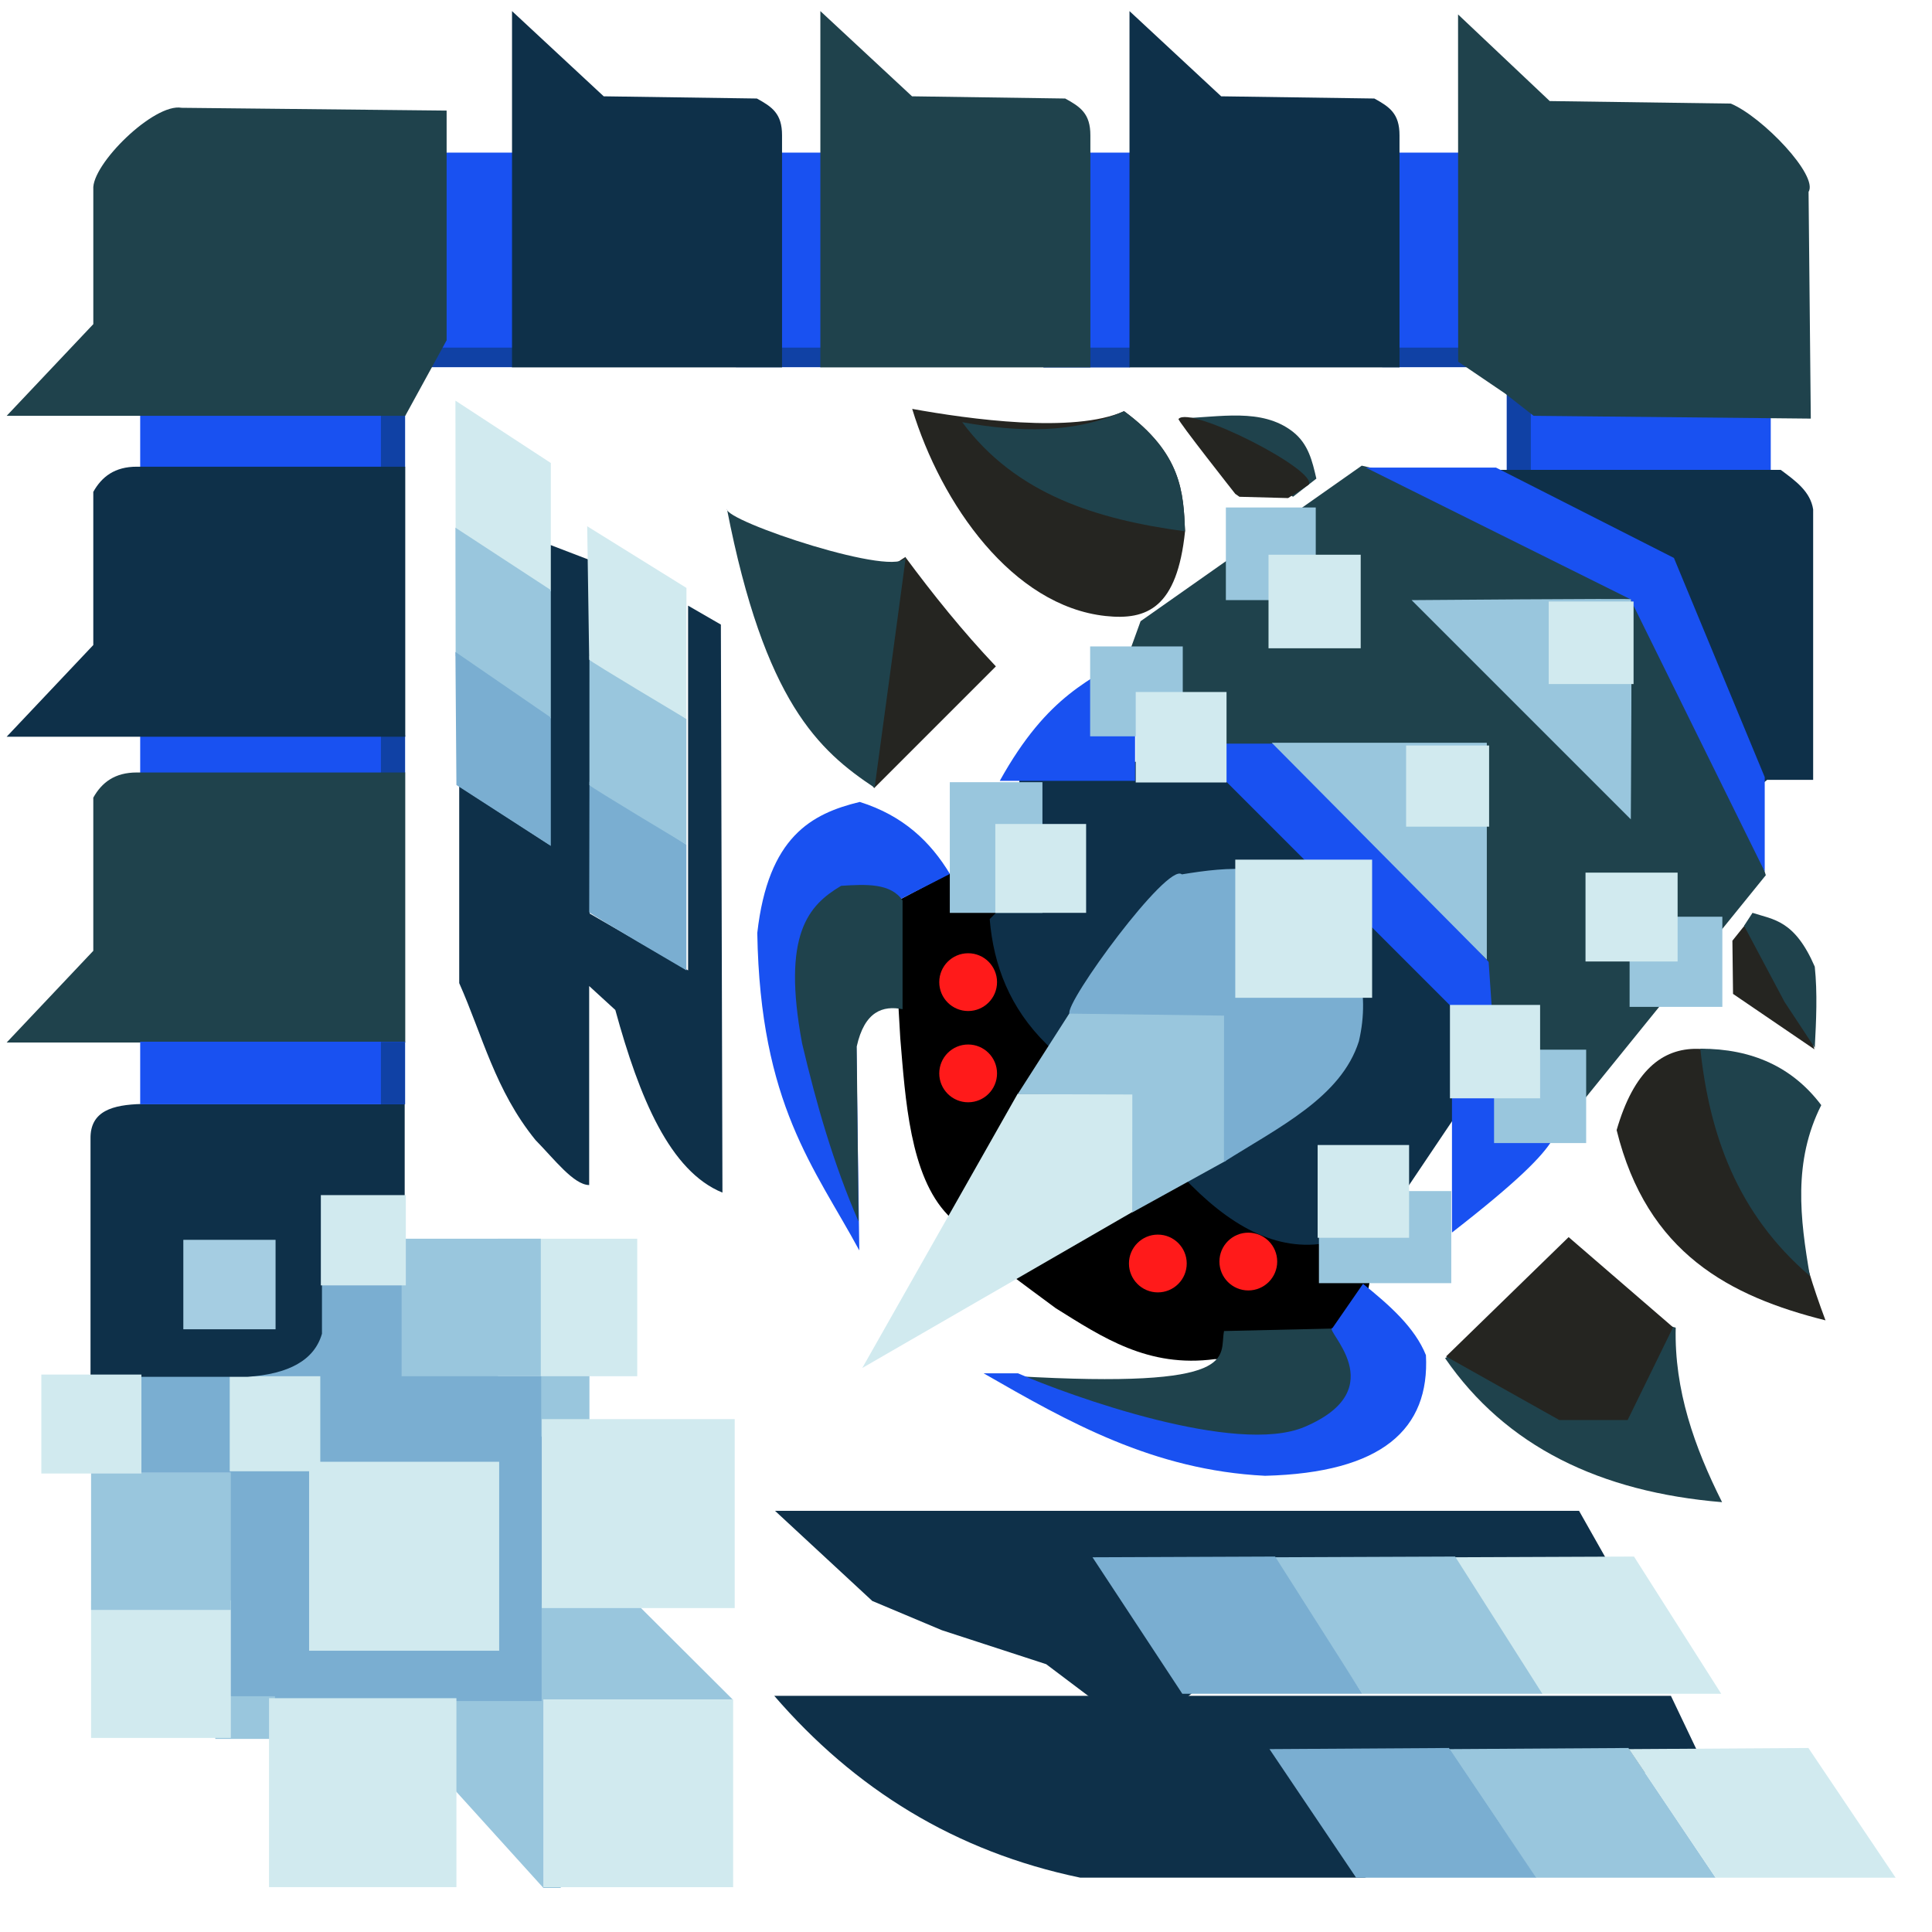 <?xml version="1.0" encoding="UTF-8" standalone="no"?>
<!-- Created with Inkscape (http://www.inkscape.org/) -->

<svg
   width="128mm"
   height="128mm"
   viewBox="0 0 128 128"
   version="1.1"
   id="svg5"
   xml:space="preserve"
   xmlns="http://www.w3.org/2000/svg"
   xmlns:svg="http://www.w3.org/2000/svg"
   xmlns:rdf="http://www.w3.org/1999/02/22-rdf-syntax-ns#"
   xmlns:cc="http://creativecommons.org/ns#"
   xmlns:dc="http://purl.org/dc/elements/1.1/"><defs
     id="defs2"><filter
       style="color-interpolation-filters:sRGB;"
       id="filter5137"
       x="0"
       y="0"
       width="1"
       height="1"><feComposite
         in2="SourceGraphic"
         operator="arithmetic"
         k1="0"
         k2="1"
         result="composite1"
         id="feComposite5123" /><feColorMatrix
         in="composite1"
         values="1"
         type="saturate"
         result="colormatrix1"
         id="feColorMatrix5125" /><feFlood
         flood-opacity="1"
         flood-color="rgb(0,0,0)"
         result="flood1"
         id="feFlood5127" /><feBlend
         in="flood1"
         in2="colormatrix1"
         mode="multiply"
         result="blend1"
         id="feBlend5129" /><feBlend
         in2="blend1"
         mode="screen"
         result="blend2"
         id="feBlend5131" /><feColorMatrix
         in="blend2"
         values="1"
         type="saturate"
         result="colormatrix2"
         id="feColorMatrix5133" /><feComposite
         in="colormatrix2"
         in2="SourceGraphic"
         operator="in"
         k2="1"
         result="composite2"
         id="feComposite5135" /></filter></defs><g
     id="g4758"
     style="filter:url(#filter5137)"
     transform="translate(1.058,1.587)"><rect
       style="fill:#7aaed1;fill-opacity:1;fill-rule:evenodd;stroke-width:0.3;stroke-linecap:round;stroke-linejoin:round;stroke-miterlimit:3"
       id="rect4552"
       width="28"
       height="28.667"
       x="7.923"
       y="84.216" /><path
       style="fill:#0e3049;fill-opacity:1;fill-rule:evenodd;stroke-width:0.3;stroke-linecap:round;stroke-linejoin:round;stroke-miterlimit:3"
       d="M 90.422,124.399 H 71.566 c -8.284,-1.725 -14.949,-5.878 -20.27,-12.047 l 59.301,-0.169 1.903,3.94 z"
       id="path4554" /><path
       style="fill:#0e3049;fill-opacity:1;fill-rule:evenodd;stroke-width:0.3;stroke-linecap:round;stroke-linejoin:round;stroke-miterlimit:3"
       d="m 72.927,112.981 -3.614,-2.724 -6.914,-2.252 -4.609,-1.938 -6.443,-5.971 h 53.269 l 1.9,3.361 -20.444,3.13 -9.844,7.756 z"
       id="path4556" /><path
       style="fill:#99c6dd;fill-opacity:1;fill-rule:evenodd;stroke-width:0.3;stroke-linecap:round;stroke-linejoin:round;stroke-miterlimit:3"
       d="m 107.886,115.809 5.778,8.593 h -11.926 l -5.741,-8.519 z"
       id="path4558" /><path
       style="fill:#7aaed1;fill-opacity:1;fill-rule:evenodd;stroke-width:0.3;stroke-linecap:round;stroke-linejoin:round;stroke-miterlimit:3"
       d="m 95.996,115.809 5.778,8.593 H 89.848 l -5.741,-8.519 z"
       id="path4560" /><path
       style="fill:#d1eaef;fill-opacity:1;fill-rule:evenodd;stroke-width:0.3;stroke-linecap:round;stroke-linejoin:round;stroke-miterlimit:3"
       d="m 119.812,115.809 5.778,8.593 h -11.926 l -5.741,-8.519 z"
       id="path4562" /><path
       style="fill:#d1eaef;fill-opacity:1;fill-rule:evenodd;stroke-width:0.3;stroke-linecap:round;stroke-linejoin:round;stroke-miterlimit:3"
       d="m 108.257,103.126 5.778,9.09 h -11.926 l -5.95,-9.042 z"
       id="path4564" /><path
       style="fill:#99c6dd;fill-opacity:1;fill-rule:evenodd;stroke-width:0.3;stroke-linecap:round;stroke-linejoin:round;stroke-miterlimit:3"
       d="m 96.405,103.126 5.778,9.09 H 90.257 l -5.95,-9.042 z"
       id="path4566" /><path
       style="fill:#7aaed1;fill-opacity:1;fill-rule:evenodd;stroke-width:0.3;stroke-linecap:round;stroke-linejoin:round;stroke-miterlimit:3"
       d="m 84.479,103.126 5.778,9.09 H 78.331 l -5.95,-9.042 z"
       id="path4568" /><path
       style="fill:#99c6dd;fill-opacity:1;fill-rule:evenodd;stroke-width:0.3;stroke-linecap:round;stroke-linejoin:round;stroke-miterlimit:3"
       d="m 48.534,112.586 -6.352,-6.333 h -6.296 v 6.444 h -9.481 l 3.385,5.521 6.211,6.862 h 1.152 c 0,0 -1.362,-12.152 0,-12.152 1.362,0 10.986,0.511 10.986,0.511 z"
       id="path4570" /><rect
       style="fill:#d1eaef;fill-opacity:1;fill-rule:evenodd;stroke-width:0.303;stroke-linecap:round;stroke-linejoin:round;stroke-miterlimit:3"
       id="rect4572"
       width="12.575"
       height="12.444"
       x="35.997"
       y="112.587"
       ry="0" /><rect
       style="fill:#99c6dd;fill-opacity:1;fill-rule:evenodd;stroke-width:0.3;stroke-linecap:round;stroke-linejoin:round;stroke-miterlimit:3"
       id="rect4574"
       width="3.195"
       height="5.343"
       x="35.857"
       y="89.83" /><rect
       style="fill:#d1eaef;fill-opacity:1;fill-rule:evenodd;stroke-width:0.3;stroke-linecap:round;stroke-linejoin:round;stroke-miterlimit:3"
       id="rect4576"
       width="12.78"
       height="12.518"
       x="35.896"
       y="94.02" /><rect
       style="fill:#99c6dd;fill-opacity:1;fill-rule:evenodd;stroke-width:0.3;stroke-linecap:round;stroke-linejoin:round;stroke-miterlimit:3"
       id="rect4578"
       width="3.955"
       height="2.828"
       x="14.264"
       y="112.379" /><rect
       style="fill:#d1eaef;fill-opacity:1;fill-rule:evenodd;stroke-width:0.3;stroke-linecap:round;stroke-linejoin:round;stroke-miterlimit:3"
       id="rect4580"
       width="12.414"
       height="12.518"
       x="17.825"
       y="112.51" /><rect
       style="fill:#d1eaef;fill-opacity:1;fill-rule:evenodd;stroke-width:0.3;stroke-linecap:round;stroke-linejoin:round;stroke-miterlimit:3"
       id="rect4582"
       width="12.593"
       height="12.519"
       x="20.479"
       y="96.846" /><rect
       style="fill:#d1eaef;fill-opacity:1;fill-rule:evenodd;stroke-width:0.3;stroke-linecap:round;stroke-linejoin:round;stroke-miterlimit:3"
       id="rect4584"
       width="6"
       height="6.296"
       x="15.22"
       y="91.179" /><rect
       style="fill:#d1eaef;fill-opacity:1;fill-rule:evenodd;stroke-width:0.3;stroke-linecap:round;stroke-linejoin:round;stroke-miterlimit:3"
       id="rect4586"
       width="9.222"
       height="9.111"
       x="32.997"
       y="82.068" /><rect
       style="fill:#99c6dd;fill-opacity:1;fill-rule:evenodd;stroke-width:0.3;stroke-linecap:round;stroke-linejoin:round;stroke-miterlimit:3"
       id="rect4588"
       width="9.222"
       height="9.111"
       x="26.607"
       y="82.068" /><rect
       style="fill:#d1eaef;fill-opacity:1;fill-rule:evenodd;stroke-width:0.3;stroke-linecap:round;stroke-linejoin:round;stroke-miterlimit:3"
       id="rect4590"
       width="9.259"
       height="9.111"
       x="6.034"
       y="106.031" /><rect
       style="fill:#99c6dd;fill-opacity:1;fill-rule:evenodd;stroke-width:0.3;stroke-linecap:round;stroke-linejoin:round;stroke-miterlimit:3"
       id="rect4592"
       width="9.259"
       height="9.111"
       x="6.034"
       y="97.55" /><path
       style="fill:#0e3049;fill-opacity:1;fill-rule:evenodd;stroke-width:0.3;stroke-linecap:round;stroke-linejoin:round;stroke-miterlimit:3"
       d="m 5.997,91.66 v -16.222 c -0.026,-1.853 1.494,-2.242 3.37,-2.296 H 26.812 v 11.963 h -5.481 v 3.259 c -0.508,1.763 -2.215,2.673 -4.945,2.855 H 6.405 Z"
       id="path4594" /><rect
       style="fill:#d1eaef;fill-opacity:1;fill-rule:evenodd;stroke-width:0.307;stroke-linecap:round;stroke-linejoin:round;stroke-miterlimit:3"
       id="rect4596"
       width="6.63"
       height="6.556"
       x="2.738"
       y="91.068" /><rect
       style="fill:#a5cde2;fill-opacity:1;fill-rule:evenodd;stroke-width:0.3;stroke-linecap:round;stroke-linejoin:round;stroke-miterlimit:3"
       id="rect4598"
       width="6.111"
       height="5.926"
       x="12.146"
       y="82.142" /><rect
       style="fill:#d1eaef;fill-opacity:1;fill-rule:evenodd;stroke-width:0.308;stroke-linecap:round;stroke-linejoin:round;stroke-miterlimit:3"
       id="rect4600"
       width="5.63"
       height="5.981"
       x="21.257"
       y="79.179" /><rect
       style="fill:#1951f1;fill-opacity:1;fill-rule:evenodd;stroke-width:0.245;stroke-linecap:round;stroke-linejoin:round;stroke-miterlimit:3"
       id="rect4602"
       width="17.547"
       height="2.488"
       x="9.288"
       y="48.712" /><rect
       style="fill:#1041a5;fill-opacity:1;fill-rule:evenodd;stroke-width:0.245;stroke-linecap:round;stroke-linejoin:round;stroke-miterlimit:3"
       id="rect4604"
       width="1.598"
       height="2.488"
       x="25.237"
       y="48.712" /><rect
       style="fill:#1951f1;fill-opacity:1;fill-rule:evenodd;stroke-width:0.357;stroke-linecap:round;stroke-linejoin:round;stroke-miterlimit:3"
       id="rect4606"
       width="17.547"
       height="5.264"
       x="9.288"
       y="25.666" /><rect
       style="fill:#1041a5;fill-opacity:1;fill-rule:evenodd;stroke-width:0.357;stroke-linecap:round;stroke-linejoin:round;stroke-miterlimit:3"
       id="rect4608"
       width="1.598"
       height="5.264"
       x="25.237"
       y="25.666" /><rect
       style="fill:#1951f1;fill-opacity:1;fill-rule:evenodd;stroke-width:0.332;stroke-linecap:round;stroke-linejoin:round;stroke-miterlimit:3"
       id="rect4610"
       width="14.213"
       height="5.634"
       x="10.111"
       y="28.316"
       transform="matrix(0,1,1,0,0,0)" /><rect
       style="fill:#1041a5;fill-opacity:1;fill-rule:evenodd;stroke-width:0.332;stroke-linecap:round;stroke-linejoin:round;stroke-miterlimit:3"
       id="rect4612"
       width="1.294"
       height="5.634"
       x="23.03"
       y="28.316"
       transform="matrix(0,1,1,0,0,0)" /><rect
       style="fill:#1951f1;fill-opacity:1;fill-rule:evenodd;stroke-width:0.332;stroke-linecap:round;stroke-linejoin:round;stroke-miterlimit:3"
       id="rect4614"
       width="14.213"
       height="5.634"
       x="10.111"
       y="48.76"
       transform="matrix(0,1,1,0,0,0)" /><rect
       style="fill:#1041a5;fill-opacity:1;fill-rule:evenodd;stroke-width:0.332;stroke-linecap:round;stroke-linejoin:round;stroke-miterlimit:3"
       id="rect4616"
       width="1.294"
       height="5.634"
       x="23.03"
       y="48.76"
       transform="matrix(0,1,1,0,0,0)" /><rect
       style="fill:#1951f1;fill-opacity:1;fill-rule:evenodd;stroke-width:0.332;stroke-linecap:round;stroke-linejoin:round;stroke-miterlimit:3"
       id="rect4618"
       width="14.213"
       height="5.763"
       x="10.111"
       y="69.131"
       transform="matrix(0,1,1,0,0,0)" /><rect
       style="fill:#1041a5;fill-opacity:1;fill-rule:evenodd;stroke-width:0.332;stroke-linecap:round;stroke-linejoin:round;stroke-miterlimit:3"
       id="rect4620"
       width="1.315"
       height="5.725"
       x="23.03"
       y="69.131"
       transform="matrix(0,1,1,0,0,0)" /><rect
       style="fill:#1951f1;fill-opacity:1;fill-rule:evenodd;stroke-width:0.332;stroke-linecap:round;stroke-linejoin:round;stroke-miterlimit:3"
       id="rect4622"
       width="14.213"
       height="5.634"
       x="10.111"
       y="91.575"
       transform="matrix(0,1,1,0,0,0)" /><rect
       style="fill:#1041a5;fill-opacity:1;fill-rule:evenodd;stroke-width:0.332;stroke-linecap:round;stroke-linejoin:round;stroke-miterlimit:3"
       id="rect4624"
       width="1.294"
       height="5.634"
       x="23.03"
       y="91.575"
       transform="matrix(0,1,1,0,0,0)" /><rect
       style="fill:#1951f1;fill-opacity:1;fill-rule:evenodd;stroke-width:0.374;stroke-linecap:round;stroke-linejoin:round;stroke-miterlimit:3"
       id="rect4626"
       width="17.487"
       height="5.792"
       x="-117.317"
       y="25.347"
       transform="scale(-1,1)" /><path
       style="fill:#1f424c;fill-opacity:1;fill-rule:evenodd;stroke-width:0.3;stroke-linecap:round;stroke-linejoin:round;stroke-miterlimit:3"
       d="M 99.801,67.567 112.09,46.47 109.126,37.489 91.981,31.259 90.219,30.851 75.566,41.157 l -1.033,2.856 3.98,6.502 8.612,1.24 10.012,13.621 1.074,2.406 1.418,-0.258 z"
       id="path4628" /><rect
       style="fill:#1041a5;fill-opacity:1;fill-rule:evenodd;stroke-width:0.374;stroke-linecap:round;stroke-linejoin:round;stroke-miterlimit:3"
       id="rect4630"
       width="1.592"
       height="5.792"
       x="-101.422"
       y="25.347"
       transform="scale(-1,1)" /><path
       style="fill:#1f424c;fill-opacity:1;fill-rule:evenodd;stroke-width:0.3;stroke-linecap:round;stroke-linejoin:round;stroke-miterlimit:3"
       d="M 0.442,27.55 H 26.849 L 29.59,22.545 29.59,7.327 12.034,7.142 C 10.205,6.807 6.043,10.91 6.182,12.551 v 8.924 z"
       id="path4632" /><path
       style="fill:#0e3049;fill-opacity:1;fill-rule:evenodd;stroke-width:0.298;stroke-linecap:round;stroke-linejoin:round;stroke-miterlimit:3"
       d="M 33.923,0.735 V 24.342 H 51.812 V 8.968 c 0.004,-1.442 -0.663,-1.891 -1.668,-2.441 L 39.997,6.381 Z"
       id="path4634" /><path
       style="fill:#1f424c;fill-opacity:1;fill-rule:evenodd;stroke-width:0.298;stroke-linecap:round;stroke-linejoin:round;stroke-miterlimit:3"
       d="M 54.351,0.735 V 24.342 H 72.24 V 8.968 c 0.004,-1.442 -0.663,-1.891 -1.668,-2.441 L 60.425,6.381 Z"
       id="path4636" /><path
       style="fill:#0e3049;fill-opacity:1;fill-rule:evenodd;stroke-width:0.298;stroke-linecap:round;stroke-linejoin:round;stroke-miterlimit:3"
       d="M 74.832,0.735 V 24.342 H 92.721 V 8.968 c 0.004,-1.442 -0.663,-1.891 -1.668,-2.441 L 80.906,6.381 Z"
       id="path4638" /><path
       style="fill:#1f424c;fill-opacity:1;fill-rule:evenodd;stroke-width:0.3;stroke-linecap:round;stroke-linejoin:round;stroke-miterlimit:3"
       d="m 96.6,0.957 0.007,23.005 3.104,2.106 1.894,1.481 18.365,0.185 -0.148,-15.019 c 0.667,-1.082 -3.054,-4.97 -5.15,-5.852 l -11.998,-0.167 z"
       id="path4640" /><path
       style="fill:#0e3049;fill-opacity:1;fill-rule:evenodd;stroke-width:0.3;stroke-linecap:round;stroke-linejoin:round;stroke-miterlimit:3"
       d="M 0.442,48.809 H 26.849 V 30.92 H 9.071 c -1.466,-0.004 -2.329,0.663 -2.89,1.668 v 10.147 z"
       id="path4642" /><path
       style="fill:#1f424c;fill-opacity:1;fill-rule:evenodd;stroke-width:0.3;stroke-linecap:round;stroke-linejoin:round;stroke-miterlimit:3"
       d="M 0.442,69.068 H 26.849 V 51.179 H 9.071 c -1.466,-0.004 -2.329,0.663 -2.89,1.668 v 10.147 z"
       id="path4644" /><rect
       style="fill:#1951f1;fill-opacity:1;fill-rule:evenodd;stroke-width:0.3;stroke-linecap:round;stroke-linejoin:round;stroke-miterlimit:3"
       id="rect4646"
       width="17.547"
       height="4.144"
       x="9.288"
       y="69.015" /><rect
       style="fill:#1041a5;fill-opacity:1;fill-rule:evenodd;stroke-width:0.3;stroke-linecap:round;stroke-linejoin:round;stroke-miterlimit:3"
       id="rect4648"
       width="1.598"
       height="4.129"
       x="25.237"
       y="69.031" /><path
       style="fill:#0e3049;fill-opacity:1;fill-rule:evenodd;stroke-width:0.3;stroke-linecap:round;stroke-linejoin:round;stroke-miterlimit:3"
       d="M 39.034,78.512 V 65.327 l 1.733,1.587 c 1.6,5.849 3.625,10.688 7.097,12.099 L 47.76,41.38 45.588,40.126 V 64.29 L 39.073,60.529 V 37.105 L 36.368,36.068 v 19.873 l -5.944,-3.854 v 13.047 c 1.552,3.488 2.375,7.097 5.054,10.397 1.225,1.243 2.527,2.971 3.557,2.982 z"
       id="path4650" /><path
       style="fill:#7aaed1;fill-opacity:1;fill-rule:evenodd;stroke-width:0.3;stroke-linecap:round;stroke-linejoin:round;stroke-miterlimit:3"
       d="m 39.036,60.437 c 0.079,0.137 6.443,3.853 6.443,3.853 v -8.333 l -6.426,-4.167 z"
       id="path4652" /><path
       style="fill:#99c6dd;fill-opacity:1;fill-rule:evenodd;stroke-width:0.3;stroke-linecap:round;stroke-linejoin:round;stroke-miterlimit:3"
       d="m 39.051,52.018 c 0.079,0.137 6.428,3.944 6.428,3.944 v -8.333 l -6.426,-4.167 z"
       id="path4654" /><path
       style="fill:#d1eaef;fill-opacity:1;fill-rule:evenodd;stroke-width:0.3;stroke-linecap:round;stroke-linejoin:round;stroke-miterlimit:3"
       d="m 39.036,43.705 c 0.079,0.137 6.443,3.929 6.443,3.929 v -8.683 l -6.576,-4.086 z"
       id="path4656" /><path
       style="fill:#d1eaef;fill-opacity:1;fill-rule:evenodd;stroke-width:0.3;stroke-linecap:round;stroke-linejoin:round;stroke-miterlimit:3"
       d="m 30.173,26.543 6.32,4.132 v 8.507 l -6.307,-4.132 z"
       id="path4658" /><path
       style="fill:#99c6dd;fill-opacity:1;fill-rule:evenodd;stroke-width:0.3;stroke-linecap:round;stroke-linejoin:round;stroke-miterlimit:3"
       d="m 30.173,34.959 6.32,4.132 v 8.507 l -6.305,-4.132 z"
       id="path4660" /><path
       style="fill:#7aaed1;fill-opacity:1;fill-rule:evenodd;stroke-width:0.3;stroke-linecap:round;stroke-linejoin:round;stroke-miterlimit:3"
       d="m 30.173,43.193 6.32,4.345 v 8.507 l -6.254,-4.035 z"
       id="path4662" /><path
       style="fill:#252521;fill-opacity:1;fill-rule:evenodd;stroke-width:0.3;stroke-linecap:round;stroke-linejoin:round;stroke-miterlimit:3"
       d="m 57.913,52.217 8.067,-8.067 c -2.227,-2.351 -4.174,-4.782 -6.001,-7.246 -1.84,1.199 -3.579,2.498 -6.198,2.917 -0.163,1.485 -0.282,2.749 -0.365,3.828 1.252,2.923 2.8,5.766 4.497,8.568 z"
       id="path4664" /><path
       style="fill:#1f424c;fill-opacity:1;fill-rule:evenodd;stroke-width:0.3;stroke-linecap:round;stroke-linejoin:round;stroke-miterlimit:3"
       d="m 57.944,52.187 c -3.689,-2.454 -7.289,-5.67 -9.783,-18.473 -0.229,0.79 11.491,4.692 11.85,3.16 0.039,-0.167 -2.066,15.313 -2.066,15.313 z"
       id="path4666" /><path
       style="fill:#252521;fill-opacity:1;fill-rule:evenodd;stroke-width:0.3;stroke-linecap:round;stroke-linejoin:round;stroke-miterlimit:3"
       d="m 60.435,27.09 c 3.745,0.676 10.695,1.652 14.037,0.152 3.825,2.812 3.933,5.386 4.041,7.96 -0.527,5.062 -2.505,5.906 -5.262,5.61 C 67.08,40.149 62.359,33.401 60.435,27.09 Z"
       id="path4668" /><path
       style="fill:#1f424c;fill-opacity:1;fill-rule:evenodd;stroke-width:0.3;stroke-linecap:round;stroke-linejoin:round;stroke-miterlimit:3"
       d="m 63.747,27.971 c 3.745,0.676 7.383,0.771 10.725,-0.729 3.825,2.812 3.933,5.386 4.041,7.96 -5.831,-0.787 -11.186,-2.425 -14.766,-7.231 z"
       id="path4670" /><path
       style="fill:#1f424c;fill-opacity:1;fill-rule:evenodd;stroke-width:0.3;stroke-linecap:round;stroke-linejoin:round;stroke-miterlimit:3"
       d="m 85.665,32.913 1.547,-1.203 C 86.945,30.562 86.691,29.408 85.643,28.595 83.585,27 80.803,27.65 78.21,27.714 Z"
       id="path4672" /><path
       style="fill:#252521;fill-opacity:1;fill-rule:evenodd;stroke-width:0.3;stroke-linecap:round;stroke-linejoin:round;stroke-miterlimit:3"
       d="m 81.84,32.72 c 0,0 -3.84,-4.867 -3.76,-4.963 0.773,-0.924 9.324,3.445 8.615,4.361 l -1.354,0.881 -3.223,-0.086 z"
       id="path4674" /><path
       style="fill:#1f424c;fill-opacity:1;fill-rule:evenodd;stroke-width:0.3;stroke-linecap:round;stroke-linejoin:round;stroke-miterlimit:3"
       d="m 110.75,87.887 0.27,0.072 c -0.1,4.136 1.238,7.912 3.072,11.564 -8.078,-0.67 -14.323,-3.686 -18.352,-9.54 l 1.185,-0.699 z"
       id="path4676" /><path
       style="fill:#0e3049;fill-opacity:1;fill-rule:evenodd;stroke-width:0.3;stroke-linecap:round;stroke-linejoin:round;stroke-miterlimit:3"
       d="m 78.361,77.952 c 3.015,3.204 6.189,5.059 9.662,4.375 l 7.491,-1.894 1.776,-7.768 -1.528,-13.734 -16.199,-8.852 -11.988,1.074 -0.516,8.25 -1.489,1.488 c 0.255,3.078 1.337,5.896 3.767,8.287 z"
       id="path4678" /><path
       style="fill:#252521;fill-opacity:1;fill-rule:evenodd;stroke-width:0.3;stroke-linecap:round;stroke-linejoin:round;stroke-miterlimit:3"
       d="m 95.805,89.868 8.121,-7.906 6.918,5.973 -3.008,6.145 h -4.53 z"
       id="path4680" /><path
       style="fill:#252521;fill-opacity:1;fill-rule:evenodd;stroke-width:0.3;stroke-linecap:round;stroke-linejoin:round;stroke-miterlimit:3"
       d="m 114.776,62.325 0.859,-1.074 c 3.201,2.329 3.75,5.336 4.576,8.271 l -5.393,-3.674 z"
       id="path4682" /><path
       style="fill:#1f424c;fill-opacity:1;fill-rule:evenodd;stroke-width:0.3;stroke-linecap:round;stroke-linejoin:round;stroke-miterlimit:3"
       d="m 120.233,69.415 c 0.097,-1.81 0.183,-3.617 0,-5.371 -1.335,-3.089 -2.735,-3.113 -4.125,-3.566 l -0.559,0.859 2.686,5.049 z"
       id="path4684" /><path
       style="fill:#252521;fill-opacity:1;fill-rule:evenodd;stroke-width:0.3;stroke-linecap:round;stroke-linejoin:round;stroke-miterlimit:3"
       d="m 120.944,87.477 c -6.326,-1.586 -11.826,-4.433 -13.838,-12.605 2.279,-7.875 7.522,-5.946 13.492,-1.611 -1.516,2.528 -3.159,4.883 0.346,14.216 z"
       id="path4686" /><path
       style="fill:#1f424c;fill-opacity:1;fill-rule:evenodd;stroke-width:0.3;stroke-linecap:round;stroke-linejoin:round;stroke-miterlimit:3"
       d="m 112.649,69.48 c 3.44,-0.006 6.121,1.223 8.014,3.738 -1.883,3.738 -1.401,7.528 -0.752,11.322 -4.829,-4.141 -6.654,-9.379 -7.262,-15.061 z"
       id="path4688" /><path
       style="fill:#0e3049;fill-opacity:1;fill-rule:evenodd;stroke-width:0.3;stroke-linecap:round;stroke-linejoin:round;stroke-miterlimit:3"
       d="m 117.075,51.669 h 3.051 V 33.751 c -0.182,-1.194 -1.178,-1.9 -2.148,-2.621 H 99.114 l 11.258,6.445 5.973,14.695 z"
       id="path4690" /><path
       style="fill:#1f424c;fill-opacity:1;fill-rule:evenodd;stroke-width:0.3;stroke-linecap:round;stroke-linejoin:round;stroke-miterlimit:3"
       d="m 104.356,73.583 12.633,-15.598 -2.793,-9.023 -3.395,-2.879 c 0,0 -11.645,16.715 -11.687,16.887 -0.043,0.172 0.301,6.617 0.301,6.617 z"
       id="path4692" /><path
       style="fill:#1951f1;fill-opacity:1;fill-rule:evenodd;stroke-width:0.3;stroke-linecap:round;stroke-linejoin:round;stroke-miterlimit:3"
       d="m 116.918,57.747 v -6.259 l -6.016,-14.523 -11.789,-5.986 h -8.629 l 17.531,8.72 z"
       id="path4694" /><path
       style="fill:#99c6dd;fill-opacity:1;fill-rule:evenodd;stroke-width:0.3;stroke-linecap:round;stroke-linejoin:round;stroke-miterlimit:3"
       d="m 93.523,39.76 14.523,14.523 c 0,0 0.095,-14.529 0,-14.584 -0.095,-0.055 -14.523,0.061 -14.523,0.061 z"
       id="path4696" /><rect
       style="fill:#d1eaef;fill-opacity:1;fill-rule:evenodd;stroke-width:0.3;stroke-linecap:round;stroke-linejoin:round;stroke-miterlimit:3"
       id="rect4698"
       width="5.621"
       height="5.469"
       x="102.607"
       y="39.851" /><rect
       style="fill:#99c6dd;fill-opacity:1;fill-rule:evenodd;stroke-width:0.3;stroke-linecap:round;stroke-linejoin:round;stroke-miterlimit:3"
       id="rect4700"
       width="6.145"
       height="5.973"
       x="107.965"
       y="60.735" /><rect
       style="fill:#d1eaef;fill-opacity:1;fill-rule:evenodd;stroke-width:0.3;stroke-linecap:round;stroke-linejoin:round;stroke-miterlimit:3"
       id="rect4702"
       width="6.102"
       height="5.887"
       x="105.044"
       y="57.814" /><path
       style="fill:#1951f1;fill-opacity:1;fill-rule:evenodd;stroke-width:0.3;stroke-linecap:round;stroke-linejoin:round;stroke-miterlimit:3"
       d="m 96.044,81.756 0.153,-9.061 h 7.626 c -1.179,2.347 0.997,2.24 -7.779,9.061 z"
       id="path4704" /><rect
       style="fill:#99c6dd;fill-opacity:1;fill-rule:evenodd;stroke-width:0.3;stroke-linecap:round;stroke-linejoin:round;stroke-miterlimit:3"
       id="rect4706"
       width="6.102"
       height="6.187"
       x="98.985"
       y="69.544" /><path
       style="fill:#1951f1;fill-opacity:1;fill-rule:evenodd;stroke-width:0.3;stroke-linecap:round;stroke-linejoin:round;stroke-miterlimit:3"
       d="M 96.44,66.983 80.914,51.457 c 0,0 -0.243,-2.188 0,-2.188 0.243,0 4.314,0 4.314,0 l 13.399,14.463 0.243,3.585 z"
       id="path4708" /><rect
       style="fill:#d1eaef;fill-opacity:1;fill-rule:evenodd;stroke-width:0.3;stroke-linecap:round;stroke-linejoin:round;stroke-miterlimit:3"
       id="rect4710"
       width="5.973"
       height="6.187"
       x="96.063"
       y="66.579" /><rect
       style="fill:#99c6dd;fill-opacity:1;fill-rule:evenodd;stroke-width:0.3;stroke-linecap:round;stroke-linejoin:round;stroke-miterlimit:3"
       id="rect4712"
       width="8.766"
       height="6.102"
       x="87.383"
       y="78.911" /><rect
       style="fill:#d1eaef;fill-opacity:1;fill-rule:evenodd;stroke-width:0.3;stroke-linecap:round;stroke-linejoin:round;stroke-miterlimit:3"
       id="rect4714"
       width="6.059"
       height="6.145"
       x="87.297"
       y="75.86" /><rect
       style="fill:#99c6dd;fill-opacity:1;fill-rule:evenodd;stroke-width:0.3;stroke-linecap:round;stroke-linejoin:round;stroke-miterlimit:3"
       id="rect4716"
       width="6.137"
       height="8.659"
       x="62.927"
       y="51.822" /><rect
       style="fill:#d1eaef;fill-opacity:1;fill-rule:evenodd;stroke-width:0.3;stroke-linecap:round;stroke-linejoin:round;stroke-miterlimit:3"
       id="rect4718"
       width="6.016"
       height="5.887"
       x="65.942"
       y="54.591" /><path
       style="fill:#1951f1;fill-opacity:1;fill-rule:evenodd;stroke-width:0.3;stroke-linecap:round;stroke-linejoin:round;stroke-miterlimit:3"
       d="m 66.238,51.731 h 8.963 v -8.538 c -2.911,1.868 -5.745,2.754 -8.963,8.538 z"
       id="path4720" /><rect
       style="fill:#99c6dd;fill-opacity:1;fill-rule:evenodd;stroke-width:0.3;stroke-linecap:round;stroke-linejoin:round;stroke-miterlimit:3"
       id="rect4722"
       width="6.137"
       height="5.955"
       x="72.224"
       y="42.828" /><rect
       style="fill:#99c6dd;fill-opacity:1;fill-rule:evenodd;stroke-width:0.3;stroke-linecap:round;stroke-linejoin:round;stroke-miterlimit:3"
       id="rect4724"
       width="5.955"
       height="6.137"
       x="81.217"
       y="33.622" /><rect
       style="fill:#d1eaef;fill-opacity:1;fill-rule:evenodd;stroke-width:0.3;stroke-linecap:round;stroke-linejoin:round;stroke-miterlimit:3"
       id="rect4726"
       width="6.107"
       height="6.198"
       x="84.043"
       y="36.752" /><path
       style="fill:#99c6dd;fill-opacity:1;fill-rule:evenodd;stroke-width:0.3;stroke-linecap:round;stroke-linejoin:round;stroke-miterlimit:3"
       d="M 98.506,63.58 V 49.209 H 84.256 Z"
       id="path4728" /><rect
       style="fill:#d1eaef;fill-opacity:1;fill-rule:evenodd;stroke-width:0.3;stroke-linecap:round;stroke-linejoin:round;stroke-miterlimit:3"
       id="rect4730"
       width="6.016"
       height="5.994"
       x="75.245"
       y="45.847" /><rect
       style="fill:#d1eaef;fill-opacity:1;fill-rule:evenodd;stroke-width:0.3;stroke-linecap:round;stroke-linejoin:round;stroke-miterlimit:3"
       id="rect4732"
       width="5.499"
       height="5.378"
       x="93.158"
       y="49.391" /><path
       style="fill:#d1eaef;fill-opacity:1;fill-rule:evenodd;stroke-width:0.3;stroke-linecap:round;stroke-linejoin:round;stroke-miterlimit:3"
       d="m 75.141,72.452 v 7.778 L 57.128,90.633 67.423,72.463 Z"
       id="path4734" /><path
       style="fill:#99c6dd;fill-opacity:1;fill-rule:evenodd;stroke-width:0.3;stroke-linecap:round;stroke-linejoin:round;stroke-miterlimit:3"
       d="M 81.246,76.888 81.096,66.983 H 70.948 l -3.524,5.507 7.596,0.023 -0.008,7.816 z"
       id="path4736" /><path
       style="fill:#7aaed1;fill-opacity:1;fill-rule:evenodd;stroke-width:0.3;stroke-linecap:round;stroke-linejoin:round;stroke-miterlimit:3"
       d="m 70.859,67.155 c -0.361,-0.672 6.499,-10.064 7.442,-9.226 3.133,-0.513 6.24,-0.799 9.054,1.398 2.627,3.138 3.449,6.362 2.674,9.662 -1.177,3.707 -5.284,5.679 -8.94,7.991 l 0.008,-9.692 z"
       id="path4738" /><rect
       style="fill:#d1eaef;fill-opacity:1;fill-rule:evenodd;stroke-width:0.3;stroke-linecap:round;stroke-linejoin:round;stroke-miterlimit:3"
       id="rect4740"
       width="9.066"
       height="9.152"
       x="81.84"
       y="56.954" /><path
       style="fill:#1f424c;fill-opacity:1;fill-rule:evenodd;stroke-width:0.3;stroke-linecap:round;stroke-linejoin:round;stroke-miterlimit:3"
       d="m 88.722,88.009 -7.626,0.175 c -0.338,1.695 1.292,3.862 -13.855,2.985 l 11.85,5.226 10.209,-1.124 2.826,-4.466 z"
       id="path4742" /><path
       style="fill:#1951f1;fill-opacity:1;fill-rule:evenodd;stroke-width:0.3;stroke-linecap:round;stroke-linejoin:round;stroke-miterlimit:3"
       d="m 90.305,85.056 -2.02,2.922 c -0.661,0.065 4.148,4.006 -1.852,6.557 -4.52,1.922 -15.53,-2.047 -18.988,-3.549 h -2.277 c 5.606,3.218 11.223,6.419 18.648,6.789 7.76,-0.199 10.914,-3.096 10.656,-7.992 -0.733,-1.828 -2.397,-3.298 -4.168,-4.727 z"
       id="path4744" /><path
       style="fill:#1951f1;fill-opacity:1;fill-rule:evenodd;stroke-width:0.3;stroke-linecap:round;stroke-linejoin:round;stroke-miterlimit:3"
       d="m 62.934,57.9 c -1.282,-2.122 -3.076,-3.859 -5.973,-4.77 -3.201,0.776 -6.068,2.304 -6.789,8.68 0.192,11.391 3.802,15.558 6.759,21.035 L 56.621,61.119 Z"
       id="path4746" /><path
       style="fill:#1f424c;fill-opacity:1;fill-rule:evenodd;stroke-width:0.3;stroke-linecap:round;stroke-linejoin:round;stroke-miterlimit:3"
       d="m 59.797,59.661 v 7.201 c -1.289,-0.253 -2.516,0.117 -3.038,2.476 l 0.122,11.591 c -1.668,-3.836 -2.794,-7.792 -3.737,-11.789 -1.357,-7.265 0.428,-9.173 2.583,-10.452 1.653,-0.107 3.29,-0.189 4.071,0.972 z"
       id="path4748" /><circle
       style="fill:#ff1a1a;fill-opacity:1;fill-rule:evenodd;stroke-width:0.3;stroke-linecap:round;stroke-linejoin:round;stroke-miterlimit:3"
       id="circle4750"
       cx="64.142"
       cy="65.069"
       r="1.914" /><circle
       style="fill:#ff1a1a;fill-opacity:1;fill-rule:evenodd;stroke-width:0.3;stroke-linecap:round;stroke-linejoin:round;stroke-miterlimit:3"
       id="circle4752"
       cx="64.142"
       cy="71.115"
       r="1.914" /><circle
       style="fill:#ff1a1a;fill-opacity:1;fill-rule:evenodd;stroke-width:0.3;stroke-linecap:round;stroke-linejoin:round;stroke-miterlimit:3"
       id="circle4754"
       cx="76.71"
       cy="83.71"
       r="1.914" /><circle
       style="fill:#ff1a1a;fill-opacity:1;fill-rule:evenodd;stroke-width:0.3;stroke-linecap:round;stroke-linejoin:round;stroke-miterlimit:3"
       id="circle4756"
       cx="82.704"
       cy="83.581"
       r="1.914" /></g><g
     id="g4548"><path
       style="fill:#000000;fill-opacity:1;fill-rule:evenodd;stroke-width:0.3;stroke-linecap:round;stroke-linejoin:round;stroke-miterlimit:3"
       d="m 59.131,59.855 3.738,-1.977 4.941,2.492 23.494,21.562 -1.58,8.447 -9.237,-0.334 C 76.061,90.638 73.034,88.597 69.945,86.672 65.088,83.079 65.07,83.112 62.792,80.492 60.281,77.885 59.985,72.831 59.645,68.776 Z"
       id="path62323" /><rect
       style="fill:#7aaed1;fill-opacity:1;fill-rule:evenodd;stroke-width:0.3;stroke-linecap:round;stroke-linejoin:round;stroke-miterlimit:3"
       id="rect7330"
       width="28"
       height="28.667"
       x="7.923"
       y="84.216" /><path
       style="fill:#0e3049;fill-opacity:1;fill-rule:evenodd;stroke-width:0.3;stroke-linecap:round;stroke-linejoin:round;stroke-miterlimit:3"
       d="M 90.422,124.399 H 71.566 c -8.284,-1.725 -14.949,-5.878 -20.27,-12.047 h 59.406 l 1.798,3.771 z"
       id="path1772" /><path
       style="fill:#0e3049;fill-opacity:1;fill-rule:evenodd;stroke-width:0.3;stroke-linecap:round;stroke-linejoin:round;stroke-miterlimit:3"
       d="m 72.927,112.981 -3.614,-2.724 -6.914,-2.252 -4.609,-1.938 -6.443,-5.971 h 53.269 l 1.9,3.361 -20.444,3.13 -9.844,7.756 z"
       id="path1828" /><path
       style="fill:#99c6dd;fill-opacity:1;fill-rule:evenodd;stroke-width:0.3;stroke-linecap:round;stroke-linejoin:round;stroke-miterlimit:3"
       d="m 107.886,115.809 5.778,8.593 h -11.926 l -5.741,-8.519 z"
       id="path1714" /><path
       style="fill:#7aaed1;fill-opacity:1;fill-rule:evenodd;stroke-width:0.3;stroke-linecap:round;stroke-linejoin:round;stroke-miterlimit:3"
       d="m 95.996,115.809 5.778,8.593 H 89.848 l -5.741,-8.519 z"
       id="path1716" /><path
       style="fill:#d1eaef;fill-opacity:1;fill-rule:evenodd;stroke-width:0.3;stroke-linecap:round;stroke-linejoin:round;stroke-miterlimit:3"
       d="m 119.812,115.809 5.778,8.593 h -11.926 l -5.741,-8.519 z"
       id="path1712" /><path
       style="fill:#d1eaef;fill-opacity:1;fill-rule:evenodd;stroke-width:0.3;stroke-linecap:round;stroke-linejoin:round;stroke-miterlimit:3"
       d="m 108.257,103.126 5.778,9.09 h -11.926 l -5.95,-9.042 z"
       id="path4902" /><path
       style="fill:#99c6dd;fill-opacity:1;fill-rule:evenodd;stroke-width:0.3;stroke-linecap:round;stroke-linejoin:round;stroke-miterlimit:3"
       d="m 96.405,103.126 5.778,9.09 H 90.257 l -5.95,-9.042 z"
       id="path4904" /><path
       style="fill:#7aaed1;fill-opacity:1;fill-rule:evenodd;stroke-width:0.3;stroke-linecap:round;stroke-linejoin:round;stroke-miterlimit:3"
       d="m 84.479,103.126 5.778,9.09 H 78.331 l -5.95,-9.042 z"
       id="path4906" /><path
       style="fill:#99c6dd;fill-opacity:1;fill-rule:evenodd;stroke-width:0.3;stroke-linecap:round;stroke-linejoin:round;stroke-miterlimit:3"
       d="m 48.534,112.586 -6.352,-6.333 h -6.296 v 6.444 h -9.481 l 3.385,5.521 6.211,6.862 h 1.152 c 0,0 -1.362,-12.152 0,-12.152 1.362,0 10.986,0.511 10.986,0.511 z"
       id="path7328" /><rect
       style="fill:#d1eaef;fill-opacity:1;fill-rule:evenodd;stroke-width:0.303;stroke-linecap:round;stroke-linejoin:round;stroke-miterlimit:3"
       id="rect6412"
       width="12.575"
       height="12.444"
       x="35.997"
       y="112.587"
       ry="0" /><rect
       style="fill:#99c6dd;fill-opacity:1;fill-rule:evenodd;stroke-width:0.3;stroke-linecap:round;stroke-linejoin:round;stroke-miterlimit:3"
       id="rect6542"
       width="3.195"
       height="5.343"
       x="35.857"
       y="89.83" /><rect
       style="fill:#d1eaef;fill-opacity:1;fill-rule:evenodd;stroke-width:0.3;stroke-linecap:round;stroke-linejoin:round;stroke-miterlimit:3"
       id="rect6466"
       width="12.78"
       height="12.518"
       x="35.896"
       y="94.02" /><rect
       style="fill:#99c6dd;fill-opacity:1;fill-rule:evenodd;stroke-width:0.3;stroke-linecap:round;stroke-linejoin:round;stroke-miterlimit:3"
       id="rect6544"
       width="3.955"
       height="2.828"
       x="14.264"
       y="112.379" /><rect
       style="fill:#d1eaef;fill-opacity:1;fill-rule:evenodd;stroke-width:0.3;stroke-linecap:round;stroke-linejoin:round;stroke-miterlimit:3"
       id="rect6468"
       width="12.414"
       height="12.518"
       x="17.825"
       y="112.51" /><rect
       style="fill:#d1eaef;fill-opacity:1;fill-rule:evenodd;stroke-width:0.3;stroke-linecap:round;stroke-linejoin:round;stroke-miterlimit:3"
       id="rect6470"
       width="12.593"
       height="12.519"
       x="20.479"
       y="96.846" /><rect
       style="fill:#d1eaef;fill-opacity:1;fill-rule:evenodd;stroke-width:0.3;stroke-linecap:round;stroke-linejoin:round;stroke-miterlimit:3"
       id="rect6472"
       width="6"
       height="6.296"
       x="15.22"
       y="91.179" /><rect
       style="fill:#d1eaef;fill-opacity:1;fill-rule:evenodd;stroke-width:0.3;stroke-linecap:round;stroke-linejoin:round;stroke-miterlimit:3"
       id="rect6474"
       width="9.222"
       height="9.111"
       x="32.997"
       y="82.068" /><rect
       style="fill:#99c6dd;fill-opacity:1;fill-rule:evenodd;stroke-width:0.3;stroke-linecap:round;stroke-linejoin:round;stroke-miterlimit:3"
       id="rect6486"
       width="9.222"
       height="9.111"
       x="26.607"
       y="82.068" /><rect
       style="fill:#d1eaef;fill-opacity:1;fill-rule:evenodd;stroke-width:0.3;stroke-linecap:round;stroke-linejoin:round;stroke-miterlimit:3"
       id="rect6478"
       width="9.259"
       height="9.111"
       x="6.034"
       y="106.031" /><rect
       style="fill:#99c6dd;fill-opacity:1;fill-rule:evenodd;stroke-width:0.3;stroke-linecap:round;stroke-linejoin:round;stroke-miterlimit:3"
       id="rect6484"
       width="9.259"
       height="9.111"
       x="6.034"
       y="97.55" /><path
       style="fill:#0e3049;fill-opacity:1;fill-rule:evenodd;stroke-width:0.3;stroke-linecap:round;stroke-linejoin:round;stroke-miterlimit:3"
       d="m 5.997,91.66 v -16.222 c -0.026,-1.853 1.494,-2.242 3.37,-2.296 H 26.812 v 11.963 h -5.481 v 3.259 c -0.508,1.763 -2.215,2.673 -4.945,2.855 H 6.405 Z"
       id="path8890" /><rect
       style="fill:#d1eaef;fill-opacity:1;fill-rule:evenodd;stroke-width:0.307;stroke-linecap:round;stroke-linejoin:round;stroke-miterlimit:3"
       id="rect6480"
       width="6.63"
       height="6.556"
       x="2.738"
       y="91.068" /><rect
       style="fill:#a5cde2;fill-opacity:1;fill-rule:evenodd;stroke-width:0.3;stroke-linecap:round;stroke-linejoin:round;stroke-miterlimit:3"
       id="rect6546"
       width="6.111"
       height="5.926"
       x="12.146"
       y="82.142" /><rect
       style="fill:#d1eaef;fill-opacity:1;fill-rule:evenodd;stroke-width:0.308;stroke-linecap:round;stroke-linejoin:round;stroke-miterlimit:3"
       id="rect6476"
       width="5.63"
       height="5.981"
       x="21.257"
       y="79.179" /><rect
       style="fill:#1951f1;fill-opacity:1;fill-rule:evenodd;stroke-width:0.245;stroke-linecap:round;stroke-linejoin:round;stroke-miterlimit:3"
       id="rect13300"
       width="17.547"
       height="2.488"
       x="9.288"
       y="48.712" /><rect
       style="fill:#1041a5;fill-opacity:1;fill-rule:evenodd;stroke-width:0.245;stroke-linecap:round;stroke-linejoin:round;stroke-miterlimit:3"
       id="rect13302"
       width="1.598"
       height="2.488"
       x="25.237"
       y="48.712" /><rect
       style="fill:#1951f1;fill-opacity:1;fill-rule:evenodd;stroke-width:0.357;stroke-linecap:round;stroke-linejoin:round;stroke-miterlimit:3"
       id="rect13306"
       width="17.547"
       height="5.264"
       x="9.288"
       y="25.666" /><rect
       style="fill:#1041a5;fill-opacity:1;fill-rule:evenodd;stroke-width:0.357;stroke-linecap:round;stroke-linejoin:round;stroke-miterlimit:3"
       id="rect13308"
       width="1.598"
       height="5.264"
       x="25.237"
       y="25.666" /><rect
       style="fill:#1951f1;fill-opacity:1;fill-rule:evenodd;stroke-width:0.332;stroke-linecap:round;stroke-linejoin:round;stroke-miterlimit:3"
       id="rect13312"
       width="14.213"
       height="5.634"
       x="10.111"
       y="28.316"
       transform="matrix(0,1,1,0,0,0)" /><rect
       style="fill:#1041a5;fill-opacity:1;fill-rule:evenodd;stroke-width:0.332;stroke-linecap:round;stroke-linejoin:round;stroke-miterlimit:3"
       id="rect13314"
       width="1.294"
       height="5.634"
       x="23.03"
       y="28.316"
       transform="matrix(0,1,1,0,0,0)" /><rect
       style="fill:#1951f1;fill-opacity:1;fill-rule:evenodd;stroke-width:0.332;stroke-linecap:round;stroke-linejoin:round;stroke-miterlimit:3"
       id="rect13318"
       width="14.213"
       height="5.634"
       x="10.111"
       y="48.76"
       transform="matrix(0,1,1,0,0,0)" /><rect
       style="fill:#1041a5;fill-opacity:1;fill-rule:evenodd;stroke-width:0.332;stroke-linecap:round;stroke-linejoin:round;stroke-miterlimit:3"
       id="rect13320"
       width="1.294"
       height="5.634"
       x="23.03"
       y="48.76"
       transform="matrix(0,1,1,0,0,0)" /><rect
       style="fill:#1951f1;fill-opacity:1;fill-rule:evenodd;stroke-width:0.332;stroke-linecap:round;stroke-linejoin:round;stroke-miterlimit:3"
       id="rect13324"
       width="14.213"
       height="5.763"
       x="10.111"
       y="69.131"
       transform="matrix(0,1,1,0,0,0)" /><rect
       style="fill:#1041a5;fill-opacity:1;fill-rule:evenodd;stroke-width:0.332;stroke-linecap:round;stroke-linejoin:round;stroke-miterlimit:3"
       id="rect13326"
       width="1.315"
       height="5.725"
       x="23.03"
       y="69.131"
       transform="matrix(0,1,1,0,0,0)" /><rect
       style="fill:#1951f1;fill-opacity:1;fill-rule:evenodd;stroke-width:0.332;stroke-linecap:round;stroke-linejoin:round;stroke-miterlimit:3"
       id="rect13330"
       width="14.213"
       height="5.634"
       x="10.111"
       y="91.575"
       transform="matrix(0,1,1,0,0,0)" /><rect
       style="fill:#1041a5;fill-opacity:1;fill-rule:evenodd;stroke-width:0.332;stroke-linecap:round;stroke-linejoin:round;stroke-miterlimit:3"
       id="rect13332"
       width="1.294"
       height="5.634"
       x="23.03"
       y="91.575"
       transform="matrix(0,1,1,0,0,0)" /><rect
       style="fill:#1951f1;fill-opacity:1;fill-rule:evenodd;stroke-width:0.374;stroke-linecap:round;stroke-linejoin:round;stroke-miterlimit:3"
       id="rect13336"
       width="17.487"
       height="5.792"
       x="-117.317"
       y="25.347"
       transform="scale(-1,1)" /><path
       style="fill:#1f424c;fill-opacity:1;fill-rule:evenodd;stroke-width:0.3;stroke-linecap:round;stroke-linejoin:round;stroke-miterlimit:3"
       d="M 99.801,67.567 112.09,46.47 109.126,37.489 91.981,31.259 90.219,30.851 75.566,41.157 l -1.033,2.856 3.98,6.502 8.612,1.24 10.012,13.621 1.074,2.406 1.418,-0.258 z"
       id="path64051" /><rect
       style="fill:#1041a5;fill-opacity:1;fill-rule:evenodd;stroke-width:0.374;stroke-linecap:round;stroke-linejoin:round;stroke-miterlimit:3"
       id="rect13338"
       width="1.592"
       height="5.792"
       x="-101.422"
       y="25.347"
       transform="scale(-1,1)" /><path
       style="fill:#1f424c;fill-opacity:1;fill-rule:evenodd;stroke-width:0.3;stroke-linecap:round;stroke-linejoin:round;stroke-miterlimit:3"
       d="M 0.442,27.55 H 26.849 L 29.59,22.545 29.59,7.327 12.034,7.142 C 10.205,6.807 6.043,10.91 6.182,12.551 v 8.924 z"
       id="path15578" /><path
       style="fill:#0e3049;fill-opacity:1;fill-rule:evenodd;stroke-width:0.298;stroke-linecap:round;stroke-linejoin:round;stroke-miterlimit:3"
       d="M 33.923,0.735 V 24.342 H 51.812 V 8.968 c 0.004,-1.442 -0.663,-1.891 -1.668,-2.441 L 39.997,6.381 Z"
       id="path15580" /><path
       style="fill:#1f424c;fill-opacity:1;fill-rule:evenodd;stroke-width:0.298;stroke-linecap:round;stroke-linejoin:round;stroke-miterlimit:3"
       d="M 54.351,0.735 V 24.342 H 72.24 V 8.968 c 0.004,-1.442 -0.663,-1.891 -1.668,-2.441 L 60.425,6.381 Z"
       id="path15582" /><path
       style="fill:#0e3049;fill-opacity:1;fill-rule:evenodd;stroke-width:0.298;stroke-linecap:round;stroke-linejoin:round;stroke-miterlimit:3"
       d="M 74.832,0.735 V 24.342 H 92.721 V 8.968 c 0.004,-1.442 -0.663,-1.891 -1.668,-2.441 L 80.906,6.381 Z"
       id="path15584" /><path
       style="fill:#1f424c;fill-opacity:1;fill-rule:evenodd;stroke-width:0.3;stroke-linecap:round;stroke-linejoin:round;stroke-miterlimit:3"
       d="m 96.6,0.957 0.007,23.005 3.104,2.106 1.894,1.481 18.365,0.185 -0.148,-15.019 c 0.667,-1.082 -3.054,-4.97 -5.15,-5.852 l -11.998,-0.167 z"
       id="path15588" /><path
       style="fill:#0e3049;fill-opacity:1;fill-rule:evenodd;stroke-width:0.3;stroke-linecap:round;stroke-linejoin:round;stroke-miterlimit:3"
       d="M 0.442,48.809 H 26.849 V 30.92 H 9.071 c -1.466,-0.004 -2.329,0.663 -2.89,1.668 v 10.147 z"
       id="path15576" /><path
       style="fill:#1f424c;fill-opacity:1;fill-rule:evenodd;stroke-width:0.3;stroke-linecap:round;stroke-linejoin:round;stroke-miterlimit:3"
       d="M 0.442,69.068 H 26.849 V 51.179 H 9.071 c -1.466,-0.004 -2.329,0.663 -2.89,1.668 v 10.147 z"
       id="path15520" /><rect
       style="fill:#1951f1;fill-opacity:1;fill-rule:evenodd;stroke-width:0.3;stroke-linecap:round;stroke-linejoin:round;stroke-miterlimit:3"
       id="rect12510"
       width="17.547"
       height="4.144"
       x="9.288"
       y="69.015" /><rect
       style="fill:#1041a5;fill-opacity:1;fill-rule:evenodd;stroke-width:0.3;stroke-linecap:round;stroke-linejoin:round;stroke-miterlimit:3"
       id="rect12512"
       width="1.598"
       height="4.129"
       x="25.237"
       y="69.031" /><path
       style="fill:#0e3049;fill-opacity:1;fill-rule:evenodd;stroke-width:0.3;stroke-linecap:round;stroke-linejoin:round;stroke-miterlimit:3"
       d="M 39.034,78.512 V 65.327 l 1.733,1.587 c 1.6,5.849 3.625,10.688 7.097,12.099 L 47.76,41.38 45.588,40.126 V 64.29 L 39.073,60.529 V 37.105 L 36.368,36.068 v 19.873 l -5.944,-3.854 v 13.047 c 1.552,3.488 2.375,7.097 5.054,10.397 1.225,1.243 2.527,2.971 3.557,2.982 z"
       id="path17914" /><path
       style="fill:#7aaed1;fill-opacity:1;fill-rule:evenodd;stroke-width:0.3;stroke-linecap:round;stroke-linejoin:round;stroke-miterlimit:3"
       d="m 39.036,60.437 c 0.079,0.137 6.443,3.853 6.443,3.853 v -8.333 l -6.426,-4.167 z"
       id="path18175" /><path
       style="fill:#99c6dd;fill-opacity:1;fill-rule:evenodd;stroke-width:0.3;stroke-linecap:round;stroke-linejoin:round;stroke-miterlimit:3"
       d="m 39.051,52.018 c 0.079,0.137 6.428,3.944 6.428,3.944 v -8.333 l -6.426,-4.167 z"
       id="path18177" /><path
       style="fill:#d1eaef;fill-opacity:1;fill-rule:evenodd;stroke-width:0.3;stroke-linecap:round;stroke-linejoin:round;stroke-miterlimit:3"
       d="m 39.036,43.705 c 0.079,0.137 6.443,3.929 6.443,3.929 v -8.683 l -6.576,-4.086 z"
       id="path18179" /><path
       style="fill:#d1eaef;fill-opacity:1;fill-rule:evenodd;stroke-width:0.3;stroke-linecap:round;stroke-linejoin:round;stroke-miterlimit:3"
       d="m 30.173,26.543 6.32,4.132 v 8.507 l -6.307,-4.132 z"
       id="path24734" /><path
       style="fill:#99c6dd;fill-opacity:1;fill-rule:evenodd;stroke-width:0.3;stroke-linecap:round;stroke-linejoin:round;stroke-miterlimit:3"
       d="m 30.173,34.959 6.32,4.132 v 8.507 l -6.305,-4.132 z"
       id="path24736" /><path
       style="fill:#7aaed1;fill-opacity:1;fill-rule:evenodd;stroke-width:0.3;stroke-linecap:round;stroke-linejoin:round;stroke-miterlimit:3"
       d="m 30.173,43.193 6.32,4.345 v 8.507 l -6.254,-4.035 z"
       id="path24738" /><path
       style="fill:#252521;fill-opacity:1;fill-rule:evenodd;stroke-width:0.3;stroke-linecap:round;stroke-linejoin:round;stroke-miterlimit:3"
       d="m 57.913,52.217 8.067,-8.067 c -2.227,-2.351 -4.174,-4.782 -6.001,-7.246 -1.84,1.199 -3.579,2.498 -6.198,2.917 -0.163,1.485 -0.282,2.749 -0.365,3.828 1.252,2.923 2.8,5.766 4.497,8.568 z"
       id="path26159" /><path
       style="fill:#1f424c;fill-opacity:1;fill-rule:evenodd;stroke-width:0.3;stroke-linecap:round;stroke-linejoin:round;stroke-miterlimit:3"
       d="m 57.944,52.187 c -3.689,-2.454 -7.289,-5.67 -9.783,-18.473 -0.229,0.79 11.491,4.692 11.85,3.16 0.039,-0.167 -2.066,15.313 -2.066,15.313 z"
       id="path26161" /><path
       style="fill:#252521;fill-opacity:1;fill-rule:evenodd;stroke-width:0.3;stroke-linecap:round;stroke-linejoin:round;stroke-miterlimit:3"
       d="m 60.435,27.09 c 3.745,0.676 10.695,1.652 14.037,0.152 3.825,2.812 3.933,5.386 4.041,7.96 -0.527,5.062 -2.505,5.906 -5.262,5.61 C 67.08,40.149 62.359,33.401 60.435,27.09 Z"
       id="path26381" /><path
       style="fill:#1f424c;fill-opacity:1;fill-rule:evenodd;stroke-width:0.3;stroke-linecap:round;stroke-linejoin:round;stroke-miterlimit:3"
       d="m 63.747,27.971 c 3.745,0.676 7.383,0.771 10.725,-0.729 3.825,2.812 3.933,5.386 4.041,7.96 -5.831,-0.787 -11.186,-2.425 -14.766,-7.231 z"
       id="path26379" /><path
       style="fill:#1f424c;fill-opacity:1;fill-rule:evenodd;stroke-width:0.3;stroke-linecap:round;stroke-linejoin:round;stroke-miterlimit:3"
       d="m 85.665,32.913 1.547,-1.203 C 86.945,30.562 86.691,29.408 85.643,28.595 83.585,27 80.803,27.65 78.21,27.714 Z"
       id="path26509" /><path
       style="fill:#252521;fill-opacity:1;fill-rule:evenodd;stroke-width:0.3;stroke-linecap:round;stroke-linejoin:round;stroke-miterlimit:3"
       d="m 81.84,32.72 c 0,0 -3.84,-4.867 -3.76,-4.963 0.773,-0.924 9.324,3.445 8.615,4.361 l -1.354,0.881 -3.223,-0.086 z"
       id="path26451" /><path
       style="fill:#1f424c;fill-opacity:1;fill-rule:evenodd;stroke-width:0.3;stroke-linecap:round;stroke-linejoin:round;stroke-miterlimit:3"
       d="m 110.75,87.887 0.27,0.072 c -0.1,4.136 1.238,7.912 3.072,11.564 -8.078,-0.67 -14.323,-3.686 -18.352,-9.54 l 1.185,-0.699 z"
       id="path28874" /><path
       style="fill:#0e3049;fill-opacity:1;fill-rule:evenodd;stroke-width:0.3;stroke-linecap:round;stroke-linejoin:round;stroke-miterlimit:3"
       d="m 78.361,77.952 c 3.015,3.204 6.189,5.059 9.662,4.375 l 5.11,-3.481 4.157,-6.181 -1.528,-13.734 -16.199,-8.852 -11.988,1.074 -0.516,8.25 -1.489,1.488 c 0.255,3.078 1.337,5.896 3.767,8.287 z"
       id="path62013" /><path
       style="fill:#252521;fill-opacity:1;fill-rule:evenodd;stroke-width:0.3;stroke-linecap:round;stroke-linejoin:round;stroke-miterlimit:3"
       d="m 95.805,89.868 8.121,-7.906 6.918,5.973 -3.008,6.145 h -4.53 z"
       id="path28872" /><path
       style="fill:#252521;fill-opacity:1;fill-rule:evenodd;stroke-width:0.3;stroke-linecap:round;stroke-linejoin:round;stroke-miterlimit:3"
       d="m 114.776,62.325 0.859,-1.074 c 3.201,2.329 3.75,5.336 4.576,8.271 l -5.393,-3.674 z"
       id="path29044" /><path
       style="fill:#1f424c;fill-opacity:1;fill-rule:evenodd;stroke-width:0.3;stroke-linecap:round;stroke-linejoin:round;stroke-miterlimit:3"
       d="m 120.233,69.415 c 0.097,-1.81 0.183,-3.617 0,-5.371 -1.335,-3.089 -2.735,-3.113 -4.125,-3.566 l -0.559,0.859 2.686,5.049 z"
       id="path29100" /><path
       style="fill:#252521;fill-opacity:1;fill-rule:evenodd;stroke-width:0.3;stroke-linecap:round;stroke-linejoin:round;stroke-miterlimit:3"
       d="m 120.944,87.477 c -6.326,-1.586 -11.826,-4.433 -13.838,-12.605 2.279,-7.875 7.522,-5.946 13.492,-1.611 -1.516,2.528 -3.159,4.883 0.346,14.216 z"
       id="path29936" /><path
       style="fill:#1f424c;fill-opacity:1;fill-rule:evenodd;stroke-width:0.3;stroke-linecap:round;stroke-linejoin:round;stroke-miterlimit:3"
       d="m 112.649,69.48 c 3.44,-0.006 6.121,1.223 8.014,3.738 -1.883,3.738 -1.401,7.528 -0.752,11.322 -4.829,-4.141 -6.654,-9.379 -7.262,-15.061 z"
       id="path29208" /><path
       style="fill:#0e3049;fill-opacity:1;fill-rule:evenodd;stroke-width:0.3;stroke-linecap:round;stroke-linejoin:round;stroke-miterlimit:3"
       d="m 117.075,51.669 h 3.051 V 33.751 c -0.182,-1.194 -1.178,-1.9 -2.148,-2.621 H 99.114 l 11.258,6.445 5.973,14.695 z"
       id="path35059" /><path
       style="fill:#1f424c;fill-opacity:1;fill-rule:evenodd;stroke-width:0.3;stroke-linecap:round;stroke-linejoin:round;stroke-miterlimit:3"
       d="m 104.356,73.583 12.633,-15.598 -2.793,-9.023 -3.395,-2.879 c 0,0 -11.645,16.715 -11.687,16.887 -0.043,0.172 0.301,6.617 0.301,6.617 z"
       id="path64322" /><path
       style="fill:#1951f1;fill-opacity:1;fill-rule:evenodd;stroke-width:0.3;stroke-linecap:round;stroke-linejoin:round;stroke-miterlimit:3"
       d="m 116.918,57.747 v -6.259 l -6.016,-14.523 -11.789,-5.986 h -8.629 l 17.531,8.72 z"
       id="path35169" /><path
       style="fill:#99c6dd;fill-opacity:1;fill-rule:evenodd;stroke-width:0.3;stroke-linecap:round;stroke-linejoin:round;stroke-miterlimit:3"
       d="m 93.523,39.76 14.523,14.523 c 0,0 0.095,-14.529 0,-14.584 -0.095,-0.055 -14.523,0.061 -14.523,0.061 z"
       id="path35225" /><rect
       style="fill:#d1eaef;fill-opacity:1;fill-rule:evenodd;stroke-width:0.3;stroke-linecap:round;stroke-linejoin:round;stroke-miterlimit:3"
       id="rect35279"
       width="5.621"
       height="5.469"
       x="102.607"
       y="39.851" /><rect
       style="fill:#99c6dd;fill-opacity:1;fill-rule:evenodd;stroke-width:0.3;stroke-linecap:round;stroke-linejoin:round;stroke-miterlimit:3"
       id="rect35349"
       width="6.145"
       height="5.973"
       x="107.965"
       y="60.735" /><rect
       style="fill:#d1eaef;fill-opacity:1;fill-rule:evenodd;stroke-width:0.3;stroke-linecap:round;stroke-linejoin:round;stroke-miterlimit:3"
       id="rect35347"
       width="6.102"
       height="5.887"
       x="105.044"
       y="57.814" /><path
       style="fill:#1951f1;fill-opacity:1;fill-rule:evenodd;stroke-width:0.3;stroke-linecap:round;stroke-linejoin:round;stroke-miterlimit:3"
       d="m 96.197,81.659 v -8.963 h 7.626 c -1.179,2.347 1.15,2.142 -7.626,8.963 z"
       id="path52347" /><rect
       style="fill:#99c6dd;fill-opacity:1;fill-rule:evenodd;stroke-width:0.3;stroke-linecap:round;stroke-linejoin:round;stroke-miterlimit:3"
       id="rect35459"
       width="6.102"
       height="6.187"
       x="98.985"
       y="69.544" /><path
       style="fill:#1951f1;fill-opacity:1;fill-rule:evenodd;stroke-width:0.3;stroke-linecap:round;stroke-linejoin:round;stroke-miterlimit:3"
       d="M 96.44,66.983 80.914,51.457 c 0,0 -0.243,-2.188 0,-2.188 0.243,0 4.314,0 4.314,0 l 13.399,14.463 0.243,3.585 z"
       id="path36305" /><rect
       style="fill:#d1eaef;fill-opacity:1;fill-rule:evenodd;stroke-width:0.3;stroke-linecap:round;stroke-linejoin:round;stroke-miterlimit:3"
       id="rect35345"
       width="5.973"
       height="6.187"
       x="96.063"
       y="66.579" /><rect
       style="fill:#99c6dd;fill-opacity:1;fill-rule:evenodd;stroke-width:0.3;stroke-linecap:round;stroke-linejoin:round;stroke-miterlimit:3"
       id="rect35461"
       width="8.766"
       height="6.102"
       x="87.383"
       y="78.911" /><rect
       style="fill:#d1eaef;fill-opacity:1;fill-rule:evenodd;stroke-width:0.3;stroke-linecap:round;stroke-linejoin:round;stroke-miterlimit:3"
       id="rect35343"
       width="6.059"
       height="6.145"
       x="87.297"
       y="75.86" /><rect
       style="fill:#99c6dd;fill-opacity:1;fill-rule:evenodd;stroke-width:0.3;stroke-linecap:round;stroke-linejoin:round;stroke-miterlimit:3"
       id="rect35463"
       width="6.137"
       height="8.659"
       x="62.927"
       y="51.822" /><rect
       style="fill:#d1eaef;fill-opacity:1;fill-rule:evenodd;stroke-width:0.3;stroke-linecap:round;stroke-linejoin:round;stroke-miterlimit:3"
       id="rect35339"
       width="6.016"
       height="5.887"
       x="65.942"
       y="54.591" /><path
       style="fill:#1951f1;fill-opacity:1;fill-rule:evenodd;stroke-width:0.3;stroke-linecap:round;stroke-linejoin:round;stroke-miterlimit:3"
       d="m 66.238,51.731 h 8.963 v -8.538 c -2.911,1.868 -5.745,2.754 -8.963,8.538 z"
       id="path36415" /><rect
       style="fill:#99c6dd;fill-opacity:1;fill-rule:evenodd;stroke-width:0.3;stroke-linecap:round;stroke-linejoin:round;stroke-miterlimit:3"
       id="rect35465"
       width="6.137"
       height="5.955"
       x="72.224"
       y="42.828" /><rect
       style="fill:#99c6dd;fill-opacity:1;fill-rule:evenodd;stroke-width:0.3;stroke-linecap:round;stroke-linejoin:round;stroke-miterlimit:3"
       id="rect35467"
       width="5.955"
       height="6.137"
       x="81.217"
       y="33.622" /><rect
       style="fill:#d1eaef;fill-opacity:1;fill-rule:evenodd;stroke-width:0.3;stroke-linecap:round;stroke-linejoin:round;stroke-miterlimit:3"
       id="rect35281"
       width="6.107"
       height="6.198"
       x="84.043"
       y="36.752" /><path
       style="fill:#99c6dd;fill-opacity:1;fill-rule:evenodd;stroke-width:0.3;stroke-linecap:round;stroke-linejoin:round;stroke-miterlimit:3"
       d="M 98.506,63.58 V 49.209 H 84.256 Z"
       id="path36249" /><rect
       style="fill:#d1eaef;fill-opacity:1;fill-rule:evenodd;stroke-width:0.3;stroke-linecap:round;stroke-linejoin:round;stroke-miterlimit:3"
       id="rect35337"
       width="6.016"
       height="5.994"
       x="75.245"
       y="45.847" /><rect
       style="fill:#d1eaef;fill-opacity:1;fill-rule:evenodd;stroke-width:0.3;stroke-linecap:round;stroke-linejoin:round;stroke-miterlimit:3"
       id="rect35335"
       width="5.499"
       height="5.378"
       x="93.158"
       y="49.391" /><path
       style="fill:#d1eaef;fill-opacity:1;fill-rule:evenodd;stroke-width:0.3;stroke-linecap:round;stroke-linejoin:round;stroke-miterlimit:3"
       d="m 75.141,72.452 v 7.778 L 57.128,90.633 67.423,72.463 Z"
       id="path52670" /><path
       style="fill:#99c6dd;fill-opacity:1;fill-rule:evenodd;stroke-width:0.3;stroke-linecap:round;stroke-linejoin:round;stroke-miterlimit:3"
       d="M 81.246,76.888 81.096,66.983 H 70.948 l -3.524,5.507 7.596,0.023 -0.008,7.816 z"
       id="path52672" /><path
       style="fill:#7aaed1;fill-opacity:1;fill-rule:evenodd;stroke-width:0.3;stroke-linecap:round;stroke-linejoin:round;stroke-miterlimit:3"
       d="m 70.859,67.155 c -0.361,-0.672 6.499,-10.064 7.442,-9.226 3.133,-0.513 6.24,-0.799 9.054,1.398 2.627,3.138 3.449,6.362 2.674,9.662 -1.177,3.707 -5.284,5.679 -8.94,7.991 l 0.008,-9.692 z"
       id="path52674" /><rect
       style="fill:#d1eaef;fill-opacity:1;fill-rule:evenodd;stroke-width:0.3;stroke-linecap:round;stroke-linejoin:round;stroke-miterlimit:3"
       id="rect35341"
       width="9.066"
       height="9.152"
       x="81.84"
       y="56.954" /><path
       style="fill:#1f424c;fill-opacity:1;fill-rule:evenodd;stroke-width:0.3;stroke-linecap:round;stroke-linejoin:round;stroke-miterlimit:3"
       d="m 88.722,88.009 -7.626,0.175 c -0.338,1.695 1.292,3.862 -13.855,2.985 l 11.85,5.226 10.209,-1.124 2.826,-4.466 z"
       id="path57112" /><path
       style="fill:#1951f1;fill-opacity:1;fill-rule:evenodd;stroke-width:0.3;stroke-linecap:round;stroke-linejoin:round;stroke-miterlimit:3"
       d="m 90.305,85.056 -2.02,2.922 c -0.661,0.065 4.148,4.006 -1.852,6.557 -4.52,1.922 -15.53,-2.047 -18.988,-3.549 h -2.277 c 5.606,3.218 11.223,6.419 18.648,6.789 7.76,-0.199 10.914,-3.096 10.656,-7.992 -0.733,-1.828 -2.397,-3.298 -4.168,-4.727 z"
       id="path56276" /><path
       style="fill:#1951f1;fill-opacity:1;fill-rule:evenodd;stroke-width:0.3;stroke-linecap:round;stroke-linejoin:round;stroke-miterlimit:3"
       d="m 62.934,57.9 c -1.282,-2.122 -3.076,-3.859 -5.973,-4.77 -3.201,0.776 -6.068,2.304 -6.789,8.68 0.192,11.391 3.802,15.558 6.759,21.035 L 56.621,61.119 Z"
       id="path59656" /><path
       style="fill:#1f424c;fill-opacity:1;fill-rule:evenodd;stroke-width:0.3;stroke-linecap:round;stroke-linejoin:round;stroke-miterlimit:3"
       d="m 59.797,59.661 v 7.201 c -1.289,-0.253 -2.516,0.117 -3.038,2.476 l 0.122,11.591 c -1.668,-3.836 -2.794,-7.792 -3.737,-11.789 -1.357,-7.265 0.428,-9.173 2.583,-10.452 1.653,-0.107 3.29,-0.189 4.071,0.972 z"
       id="path60438" /><circle
       style="fill:#ff1a1a;fill-opacity:1;fill-rule:evenodd;stroke-width:0.3;stroke-linecap:round;stroke-linejoin:round;stroke-miterlimit:3"
       id="path62537"
       cx="64.142"
       cy="65.069"
       r="1.914" /><circle
       style="fill:#ff1a1a;fill-opacity:1;fill-rule:evenodd;stroke-width:0.3;stroke-linecap:round;stroke-linejoin:round;stroke-miterlimit:3"
       id="circle62539"
       cx="64.142"
       cy="71.115"
       r="1.914" /><circle
       style="fill:#ff1a1a;fill-opacity:1;fill-rule:evenodd;stroke-width:0.3;stroke-linecap:round;stroke-linejoin:round;stroke-miterlimit:3"
       id="circle62541"
       cx="76.71"
       cy="83.71"
       r="1.914" /><circle
       style="fill:#ff1a1a;fill-opacity:1;fill-rule:evenodd;stroke-width:0.3;stroke-linecap:round;stroke-linejoin:round;stroke-miterlimit:3"
       id="circle62543"
       cx="82.704"
       cy="83.581"
       r="1.914" /></g></svg>
